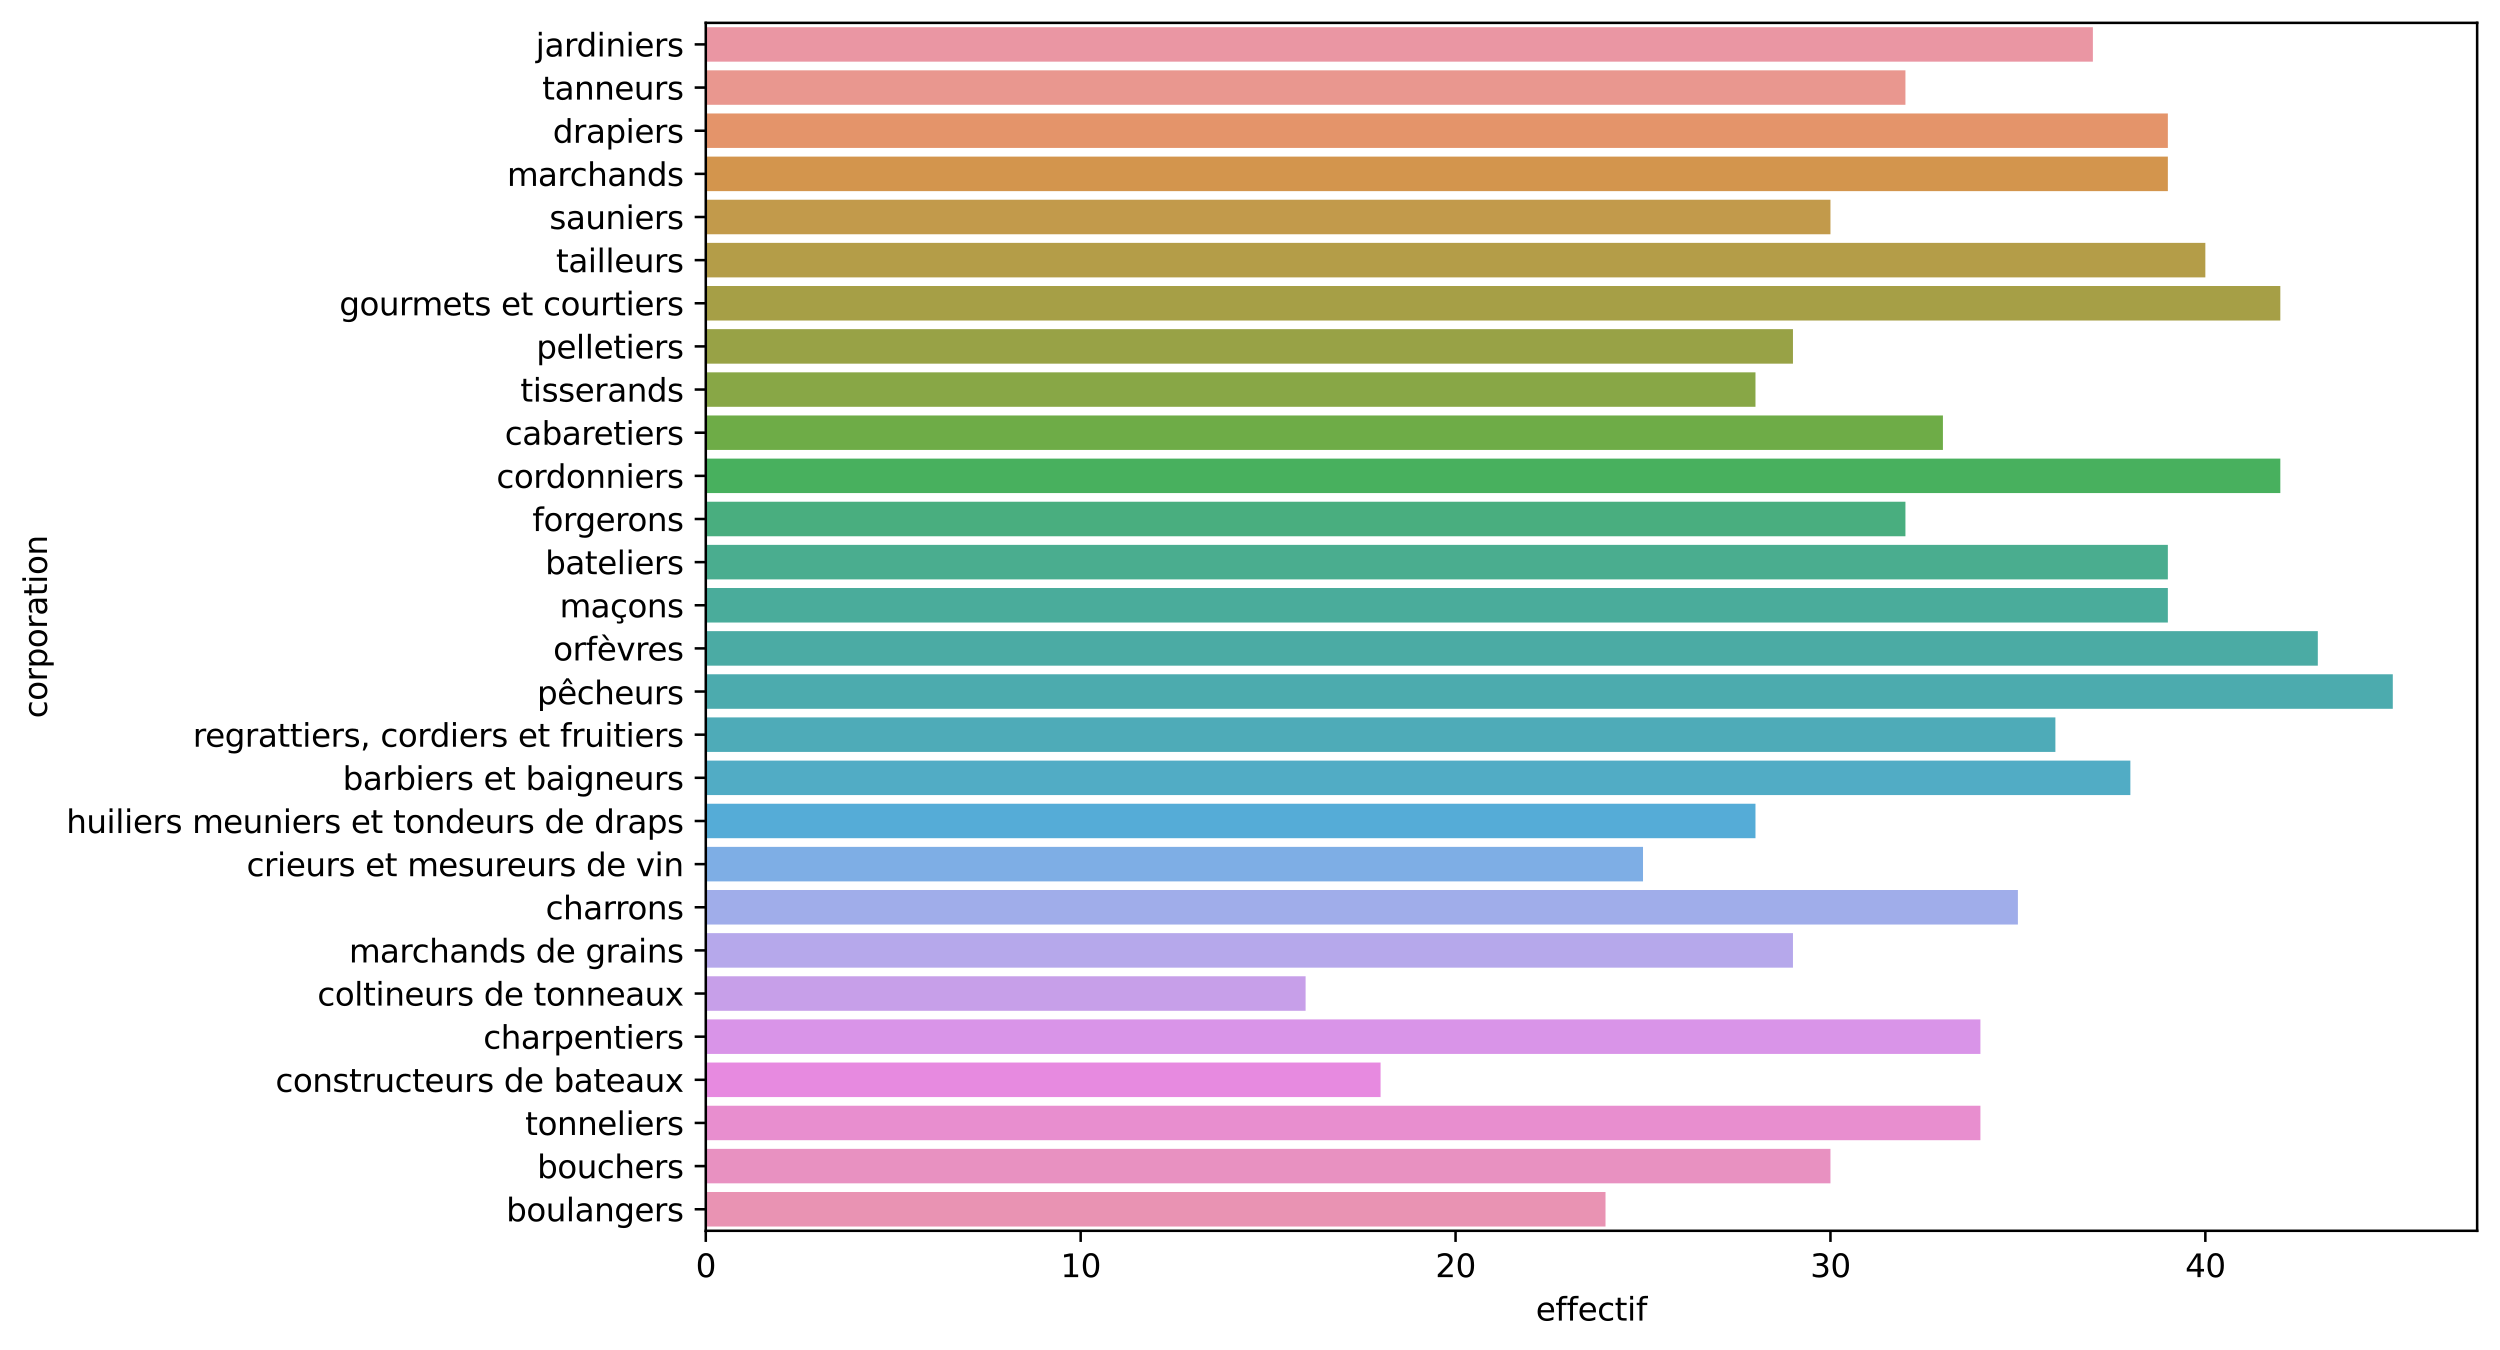 <?xml version="1.0" encoding="utf-8" standalone="no"?>
<!DOCTYPE svg PUBLIC "-//W3C//DTD SVG 1.1//EN"
  "http://www.w3.org/Graphics/SVG/1.1/DTD/svg11.dtd">
<svg height="425.276pt" version="1.1" viewBox="0 0 787.528 425.276" width="787.528pt" xmlns="http://www.w3.org/2000/svg" xmlns:xlink="http://www.w3.org/1999/xlink">
 <defs>
  <style type="text/css">*{stroke-linecap:butt;stroke-linejoin:round;}</style>
 </defs>
 <g id="figure_1">
  <g id="patch_1">
   <path d="M 0 425.276 
L 787.528 425.276 
L 787.528 0 
L 0 0 
z
" style="fill:none;"/>
  </g>
  <g id="axes_1">
   <g id="patch_2">
    <path d="M 222.328 387.72 
L 780.328 387.72 
L 780.328 7.2 
L 222.328 7.2 
z
" style="fill:none;"/>
   </g>
   <g id="patch_3">
    <path clip-path="url(#p0e580f3a74)" d="M 222.328 8.559 
L 659.281 8.559 
L 659.281 19.431 
L 222.328 19.431 
z
" style="fill:#ea96a3;"/>
   </g>
   <g id="patch_4">
    <path clip-path="url(#p0e580f3a74)" d="M 222.328 22.149 
L 600.233 22.149 
L 600.233 33.021 
L 222.328 33.021 
z
" style="fill:#e9978f;"/>
   </g>
   <g id="patch_5">
    <path clip-path="url(#p0e580f3a74)" d="M 222.328 35.739 
L 682.9 35.739 
L 682.9 46.611 
L 222.328 46.611 
z
" style="fill:#e4946a;"/>
   </g>
   <g id="patch_6">
    <path clip-path="url(#p0e580f3a74)" d="M 222.328 49.329 
L 682.9 49.329 
L 682.9 60.201 
L 222.328 60.201 
z
" style="fill:#d3954d;"/>
   </g>
   <g id="patch_7">
    <path clip-path="url(#p0e580f3a74)" d="M 222.328 62.919 
L 576.614 62.919 
L 576.614 73.791 
L 222.328 73.791 
z
" style="fill:#c29a4b;"/>
   </g>
   <g id="patch_8">
    <path clip-path="url(#p0e580f3a74)" d="M 222.328 76.509 
L 694.709 76.509 
L 694.709 87.381 
L 222.328 87.381 
z
" style="fill:#b49d48;"/>
   </g>
   <g id="patch_9">
    <path clip-path="url(#p0e580f3a74)" d="M 222.328 90.099 
L 718.328 90.099 
L 718.328 100.971 
L 222.328 100.971 
z
" style="fill:#a69f46;"/>
   </g>
   <g id="patch_10">
    <path clip-path="url(#p0e580f3a74)" d="M 222.328 103.689 
L 564.804 103.689 
L 564.804 114.561 
L 222.328 114.561 
z
" style="fill:#98a246;"/>
   </g>
   <g id="patch_11">
    <path clip-path="url(#p0e580f3a74)" d="M 222.328 117.279 
L 552.995 117.279 
L 552.995 128.151 
L 222.328 128.151 
z
" style="fill:#88a746;"/>
   </g>
   <g id="patch_12">
    <path clip-path="url(#p0e580f3a74)" d="M 222.328 130.869 
L 612.042 130.869 
L 612.042 141.741 
L 222.328 141.741 
z
" style="fill:#6eac47;"/>
   </g>
   <g id="patch_13">
    <path clip-path="url(#p0e580f3a74)" d="M 222.328 144.459 
L 718.328 144.459 
L 718.328 155.331 
L 222.328 155.331 
z
" style="fill:#48b05e;"/>
   </g>
   <g id="patch_14">
    <path clip-path="url(#p0e580f3a74)" d="M 222.328 158.049 
L 600.233 158.049 
L 600.233 168.921 
L 222.328 168.921 
z
" style="fill:#49ae7f;"/>
   </g>
   <g id="patch_15">
    <path clip-path="url(#p0e580f3a74)" d="M 222.328 171.639 
L 682.9 171.639 
L 682.9 182.511 
L 222.328 182.511 
z
" style="fill:#4aad8f;"/>
   </g>
   <g id="patch_16">
    <path clip-path="url(#p0e580f3a74)" d="M 222.328 185.229 
L 682.9 185.229 
L 682.9 196.101 
L 222.328 196.101 
z
" style="fill:#4aac9b;"/>
   </g>
   <g id="patch_17">
    <path clip-path="url(#p0e580f3a74)" d="M 222.328 198.819 
L 730.138 198.819 
L 730.138 209.691 
L 222.328 209.691 
z
" style="fill:#4baba4;"/>
   </g>
   <g id="patch_18">
    <path clip-path="url(#p0e580f3a74)" d="M 222.328 212.409 
L 753.757 212.409 
L 753.757 223.281 
L 222.328 223.281 
z
" style="fill:#4cabae;"/>
   </g>
   <g id="patch_19">
    <path clip-path="url(#p0e580f3a74)" d="M 222.328 225.999 
L 647.471 225.999 
L 647.471 236.871 
L 222.328 236.871 
z
" style="fill:#4eabb8;"/>
   </g>
   <g id="patch_20">
    <path clip-path="url(#p0e580f3a74)" d="M 222.328 239.589 
L 671.09 239.589 
L 671.09 250.461 
L 222.328 250.461 
z
" style="fill:#51acc5;"/>
   </g>
   <g id="patch_21">
    <path clip-path="url(#p0e580f3a74)" d="M 222.328 253.179 
L 552.995 253.179 
L 552.995 264.051 
L 222.328 264.051 
z
" style="fill:#55acd7;"/>
   </g>
   <g id="patch_22">
    <path clip-path="url(#p0e580f3a74)" d="M 222.328 266.769 
L 517.566 266.769 
L 517.566 277.641 
L 222.328 277.641 
z
" style="fill:#7eaee5;"/>
   </g>
   <g id="patch_23">
    <path clip-path="url(#p0e580f3a74)" d="M 222.328 280.359 
L 635.661 280.359 
L 635.661 291.231 
L 222.328 291.231 
z
" style="fill:#a0adea;"/>
   </g>
   <g id="patch_24">
    <path clip-path="url(#p0e580f3a74)" d="M 222.328 293.949 
L 564.804 293.949 
L 564.804 304.821 
L 222.328 304.821 
z
" style="fill:#b6a8eb;"/>
   </g>
   <g id="patch_25">
    <path clip-path="url(#p0e580f3a74)" d="M 222.328 307.539 
L 411.281 307.539 
L 411.281 318.411 
L 222.328 318.411 
z
" style="fill:#c79fe9;"/>
   </g>
   <g id="patch_26">
    <path clip-path="url(#p0e580f3a74)" d="M 222.328 321.129 
L 623.852 321.129 
L 623.852 332.001 
L 222.328 332.001 
z
" style="fill:#d994e8;"/>
   </g>
   <g id="patch_27">
    <path clip-path="url(#p0e580f3a74)" d="M 222.328 334.719 
L 434.9 334.719 
L 434.9 345.591 
L 222.328 345.591 
z
" style="fill:#e78ae0;"/>
   </g>
   <g id="patch_28">
    <path clip-path="url(#p0e580f3a74)" d="M 222.328 348.309 
L 623.852 348.309 
L 623.852 359.181 
L 222.328 359.181 
z
" style="fill:#e88ecf;"/>
   </g>
   <g id="patch_29">
    <path clip-path="url(#p0e580f3a74)" d="M 222.328 361.899 
L 576.614 361.899 
L 576.614 372.771 
L 222.328 372.771 
z
" style="fill:#e891c1;"/>
   </g>
   <g id="patch_30">
    <path clip-path="url(#p0e580f3a74)" d="M 222.328 375.489 
L 505.757 375.489 
L 505.757 386.361 
L 222.328 386.361 
z
" style="fill:#e993b3;"/>
   </g>
   <g id="matplotlib.axis_1">
    <g id="xtick_1">
     <g id="line2d_1">
      <defs>
       <path d="M 0 0 
L 0 3.5 
" id="m5e23a90afa" style="stroke:#000000;stroke-width:0.8;"/>
      </defs>
      <g>
       <use style="stroke:#000000;stroke-width:0.8;" x="222.328" xlink:href="#m5e23a90afa" y="387.72"/>
      </g>
     </g>
     <g id="text_1">
      <!-- 0 -->
      <g transform="translate(219.147 402.318)scale(0.1 -0.1)">
       <defs>
        <path d="M 2034 4250 
Q 1547 4250 1301 3770 
Q 1056 3291 1056 2328 
Q 1056 1369 1301 889 
Q 1547 409 2034 409 
Q 2525 409 2770 889 
Q 3016 1369 3016 2328 
Q 3016 3291 2770 3770 
Q 2525 4250 2034 4250 
z
M 2034 4750 
Q 2819 4750 3233 4129 
Q 3647 3509 3647 2328 
Q 3647 1150 3233 529 
Q 2819 -91 2034 -91 
Q 1250 -91 836 529 
Q 422 1150 422 2328 
Q 422 3509 836 4129 
Q 1250 4750 2034 4750 
z
" id="DejaVuSans-30" transform="scale(0.016)"/>
       </defs>
       <use xlink:href="#DejaVuSans-30"/>
      </g>
     </g>
    </g>
    <g id="xtick_2">
     <g id="line2d_2">
      <g>
       <use style="stroke:#000000;stroke-width:0.8;" x="340.423" xlink:href="#m5e23a90afa" y="387.72"/>
      </g>
     </g>
     <g id="text_2">
      <!-- 10 -->
      <g transform="translate(334.061 402.318)scale(0.1 -0.1)">
       <defs>
        <path d="M 794 531 
L 1825 531 
L 1825 4091 
L 703 3866 
L 703 4441 
L 1819 4666 
L 2450 4666 
L 2450 531 
L 3481 531 
L 3481 0 
L 794 0 
L 794 531 
z
" id="DejaVuSans-31" transform="scale(0.016)"/>
       </defs>
       <use xlink:href="#DejaVuSans-31"/>
       <use x="63.623" xlink:href="#DejaVuSans-30"/>
      </g>
     </g>
    </g>
    <g id="xtick_3">
     <g id="line2d_3">
      <g>
       <use style="stroke:#000000;stroke-width:0.8;" x="458.519" xlink:href="#m5e23a90afa" y="387.72"/>
      </g>
     </g>
     <g id="text_3">
      <!-- 20 -->
      <g transform="translate(452.156 402.318)scale(0.1 -0.1)">
       <defs>
        <path d="M 1228 531 
L 3431 531 
L 3431 0 
L 469 0 
L 469 531 
Q 828 903 1448 1529 
Q 2069 2156 2228 2338 
Q 2531 2678 2651 2914 
Q 2772 3150 2772 3378 
Q 2772 3750 2511 3984 
Q 2250 4219 1831 4219 
Q 1534 4219 1204 4116 
Q 875 4013 500 3803 
L 500 4441 
Q 881 4594 1212 4672 
Q 1544 4750 1819 4750 
Q 2544 4750 2975 4387 
Q 3406 4025 3406 3419 
Q 3406 3131 3298 2873 
Q 3191 2616 2906 2266 
Q 2828 2175 2409 1742 
Q 1991 1309 1228 531 
z
" id="DejaVuSans-32" transform="scale(0.016)"/>
       </defs>
       <use xlink:href="#DejaVuSans-32"/>
       <use x="63.623" xlink:href="#DejaVuSans-30"/>
      </g>
     </g>
    </g>
    <g id="xtick_4">
     <g id="line2d_4">
      <g>
       <use style="stroke:#000000;stroke-width:0.8;" x="576.614" xlink:href="#m5e23a90afa" y="387.72"/>
      </g>
     </g>
     <g id="text_4">
      <!-- 30 -->
      <g transform="translate(570.251 402.318)scale(0.1 -0.1)">
       <defs>
        <path d="M 2597 2516 
Q 3050 2419 3304 2112 
Q 3559 1806 3559 1356 
Q 3559 666 3084 287 
Q 2609 -91 1734 -91 
Q 1441 -91 1130 -33 
Q 819 25 488 141 
L 488 750 
Q 750 597 1062 519 
Q 1375 441 1716 441 
Q 2309 441 2620 675 
Q 2931 909 2931 1356 
Q 2931 1769 2642 2001 
Q 2353 2234 1838 2234 
L 1294 2234 
L 1294 2753 
L 1863 2753 
Q 2328 2753 2575 2939 
Q 2822 3125 2822 3475 
Q 2822 3834 2567 4026 
Q 2313 4219 1838 4219 
Q 1578 4219 1281 4162 
Q 984 4106 628 3988 
L 628 4550 
Q 988 4650 1302 4700 
Q 1616 4750 1894 4750 
Q 2613 4750 3031 4423 
Q 3450 4097 3450 3541 
Q 3450 3153 3228 2886 
Q 3006 2619 2597 2516 
z
" id="DejaVuSans-33" transform="scale(0.016)"/>
       </defs>
       <use xlink:href="#DejaVuSans-33"/>
       <use x="63.623" xlink:href="#DejaVuSans-30"/>
      </g>
     </g>
    </g>
    <g id="xtick_5">
     <g id="line2d_5">
      <g>
       <use style="stroke:#000000;stroke-width:0.8;" x="694.709" xlink:href="#m5e23a90afa" y="387.72"/>
      </g>
     </g>
     <g id="text_5">
      <!-- 40 -->
      <g transform="translate(688.347 402.318)scale(0.1 -0.1)">
       <defs>
        <path d="M 2419 4116 
L 825 1625 
L 2419 1625 
L 2419 4116 
z
M 2253 4666 
L 3047 4666 
L 3047 1625 
L 3713 1625 
L 3713 1100 
L 3047 1100 
L 3047 0 
L 2419 0 
L 2419 1100 
L 313 1100 
L 313 1709 
L 2253 4666 
z
" id="DejaVuSans-34" transform="scale(0.016)"/>
       </defs>
       <use xlink:href="#DejaVuSans-34"/>
       <use x="63.623" xlink:href="#DejaVuSans-30"/>
      </g>
     </g>
    </g>
    <g id="text_6">
     <!-- effectif -->
     <g transform="translate(483.796 415.997)scale(0.1 -0.1)">
      <defs>
       <path d="M 3597 1894 
L 3597 1613 
L 953 1613 
Q 991 1019 1311 708 
Q 1631 397 2203 397 
Q 2534 397 2845 478 
Q 3156 559 3463 722 
L 3463 178 
Q 3153 47 2828 -22 
Q 2503 -91 2169 -91 
Q 1331 -91 842 396 
Q 353 884 353 1716 
Q 353 2575 817 3079 
Q 1281 3584 2069 3584 
Q 2775 3584 3186 3129 
Q 3597 2675 3597 1894 
z
M 3022 2063 
Q 3016 2534 2758 2815 
Q 2500 3097 2075 3097 
Q 1594 3097 1305 2825 
Q 1016 2553 972 2059 
L 3022 2063 
z
" id="DejaVuSans-65" transform="scale(0.016)"/>
       <path d="M 2375 4863 
L 2375 4384 
L 1825 4384 
Q 1516 4384 1395 4259 
Q 1275 4134 1275 3809 
L 1275 3500 
L 2222 3500 
L 2222 3053 
L 1275 3053 
L 1275 0 
L 697 0 
L 697 3053 
L 147 3053 
L 147 3500 
L 697 3500 
L 697 3744 
Q 697 4328 969 4595 
Q 1241 4863 1831 4863 
L 2375 4863 
z
" id="DejaVuSans-66" transform="scale(0.016)"/>
       <path d="M 3122 3366 
L 3122 2828 
Q 2878 2963 2633 3030 
Q 2388 3097 2138 3097 
Q 1578 3097 1268 2742 
Q 959 2388 959 1747 
Q 959 1106 1268 751 
Q 1578 397 2138 397 
Q 2388 397 2633 464 
Q 2878 531 3122 666 
L 3122 134 
Q 2881 22 2623 -34 
Q 2366 -91 2075 -91 
Q 1284 -91 818 406 
Q 353 903 353 1747 
Q 353 2603 823 3093 
Q 1294 3584 2113 3584 
Q 2378 3584 2631 3529 
Q 2884 3475 3122 3366 
z
" id="DejaVuSans-63" transform="scale(0.016)"/>
       <path d="M 1172 4494 
L 1172 3500 
L 2356 3500 
L 2356 3053 
L 1172 3053 
L 1172 1153 
Q 1172 725 1289 603 
Q 1406 481 1766 481 
L 2356 481 
L 2356 0 
L 1766 0 
Q 1100 0 847 248 
Q 594 497 594 1153 
L 594 3053 
L 172 3053 
L 172 3500 
L 594 3500 
L 594 4494 
L 1172 4494 
z
" id="DejaVuSans-74" transform="scale(0.016)"/>
       <path d="M 603 3500 
L 1178 3500 
L 1178 0 
L 603 0 
L 603 3500 
z
M 603 4863 
L 1178 4863 
L 1178 4134 
L 603 4134 
L 603 4863 
z
" id="DejaVuSans-69" transform="scale(0.016)"/>
      </defs>
      <use xlink:href="#DejaVuSans-65"/>
      <use x="61.523" xlink:href="#DejaVuSans-66"/>
      <use x="96.729" xlink:href="#DejaVuSans-66"/>
      <use x="131.934" xlink:href="#DejaVuSans-65"/>
      <use x="193.457" xlink:href="#DejaVuSans-63"/>
      <use x="248.438" xlink:href="#DejaVuSans-74"/>
      <use x="287.646" xlink:href="#DejaVuSans-69"/>
      <use x="315.43" xlink:href="#DejaVuSans-66"/>
     </g>
    </g>
   </g>
   <g id="matplotlib.axis_2">
    <g id="ytick_1">
     <g id="line2d_6">
      <defs>
       <path d="M 0 0 
L -3.5 0 
" id="mec9b1819a0" style="stroke:#000000;stroke-width:0.8;"/>
      </defs>
      <g>
       <use style="stroke:#000000;stroke-width:0.8;" x="222.328" xlink:href="#mec9b1819a0" y="13.995"/>
      </g>
     </g>
     <g id="text_7">
      <!-- jardiniers -->
      <g transform="translate(168.77 17.794)scale(0.1 -0.1)">
       <defs>
        <path d="M 603 3500 
L 1178 3500 
L 1178 -63 
Q 1178 -731 923 -1031 
Q 669 -1331 103 -1331 
L -116 -1331 
L -116 -844 
L 38 -844 
Q 366 -844 484 -692 
Q 603 -541 603 -63 
L 603 3500 
z
M 603 4863 
L 1178 4863 
L 1178 4134 
L 603 4134 
L 603 4863 
z
" id="DejaVuSans-6a" transform="scale(0.016)"/>
        <path d="M 2194 1759 
Q 1497 1759 1228 1600 
Q 959 1441 959 1056 
Q 959 750 1161 570 
Q 1363 391 1709 391 
Q 2188 391 2477 730 
Q 2766 1069 2766 1631 
L 2766 1759 
L 2194 1759 
z
M 3341 1997 
L 3341 0 
L 2766 0 
L 2766 531 
Q 2569 213 2275 61 
Q 1981 -91 1556 -91 
Q 1019 -91 701 211 
Q 384 513 384 1019 
Q 384 1609 779 1909 
Q 1175 2209 1959 2209 
L 2766 2209 
L 2766 2266 
Q 2766 2663 2505 2880 
Q 2244 3097 1772 3097 
Q 1472 3097 1187 3025 
Q 903 2953 641 2809 
L 641 3341 
Q 956 3463 1253 3523 
Q 1550 3584 1831 3584 
Q 2591 3584 2966 3190 
Q 3341 2797 3341 1997 
z
" id="DejaVuSans-61" transform="scale(0.016)"/>
        <path d="M 2631 2963 
Q 2534 3019 2420 3045 
Q 2306 3072 2169 3072 
Q 1681 3072 1420 2755 
Q 1159 2438 1159 1844 
L 1159 0 
L 581 0 
L 581 3500 
L 1159 3500 
L 1159 2956 
Q 1341 3275 1631 3429 
Q 1922 3584 2338 3584 
Q 2397 3584 2469 3576 
Q 2541 3569 2628 3553 
L 2631 2963 
z
" id="DejaVuSans-72" transform="scale(0.016)"/>
        <path d="M 2906 2969 
L 2906 4863 
L 3481 4863 
L 3481 0 
L 2906 0 
L 2906 525 
Q 2725 213 2448 61 
Q 2172 -91 1784 -91 
Q 1150 -91 751 415 
Q 353 922 353 1747 
Q 353 2572 751 3078 
Q 1150 3584 1784 3584 
Q 2172 3584 2448 3432 
Q 2725 3281 2906 2969 
z
M 947 1747 
Q 947 1113 1208 752 
Q 1469 391 1925 391 
Q 2381 391 2643 752 
Q 2906 1113 2906 1747 
Q 2906 2381 2643 2742 
Q 2381 3103 1925 3103 
Q 1469 3103 1208 2742 
Q 947 2381 947 1747 
z
" id="DejaVuSans-64" transform="scale(0.016)"/>
        <path d="M 3513 2113 
L 3513 0 
L 2938 0 
L 2938 2094 
Q 2938 2591 2744 2837 
Q 2550 3084 2163 3084 
Q 1697 3084 1428 2787 
Q 1159 2491 1159 1978 
L 1159 0 
L 581 0 
L 581 3500 
L 1159 3500 
L 1159 2956 
Q 1366 3272 1645 3428 
Q 1925 3584 2291 3584 
Q 2894 3584 3203 3211 
Q 3513 2838 3513 2113 
z
" id="DejaVuSans-6e" transform="scale(0.016)"/>
        <path d="M 2834 3397 
L 2834 2853 
Q 2591 2978 2328 3040 
Q 2066 3103 1784 3103 
Q 1356 3103 1142 2972 
Q 928 2841 928 2578 
Q 928 2378 1081 2264 
Q 1234 2150 1697 2047 
L 1894 2003 
Q 2506 1872 2764 1633 
Q 3022 1394 3022 966 
Q 3022 478 2636 193 
Q 2250 -91 1575 -91 
Q 1294 -91 989 -36 
Q 684 19 347 128 
L 347 722 
Q 666 556 975 473 
Q 1284 391 1588 391 
Q 1994 391 2212 530 
Q 2431 669 2431 922 
Q 2431 1156 2273 1281 
Q 2116 1406 1581 1522 
L 1381 1569 
Q 847 1681 609 1914 
Q 372 2147 372 2553 
Q 372 3047 722 3315 
Q 1072 3584 1716 3584 
Q 2034 3584 2315 3537 
Q 2597 3491 2834 3397 
z
" id="DejaVuSans-73" transform="scale(0.016)"/>
       </defs>
       <use xlink:href="#DejaVuSans-6a"/>
       <use x="27.783" xlink:href="#DejaVuSans-61"/>
       <use x="89.062" xlink:href="#DejaVuSans-72"/>
       <use x="128.426" xlink:href="#DejaVuSans-64"/>
       <use x="191.902" xlink:href="#DejaVuSans-69"/>
       <use x="219.686" xlink:href="#DejaVuSans-6e"/>
       <use x="283.064" xlink:href="#DejaVuSans-69"/>
       <use x="310.848" xlink:href="#DejaVuSans-65"/>
       <use x="372.371" xlink:href="#DejaVuSans-72"/>
       <use x="413.484" xlink:href="#DejaVuSans-73"/>
      </g>
     </g>
    </g>
    <g id="ytick_2">
     <g id="line2d_7">
      <g>
       <use style="stroke:#000000;stroke-width:0.8;" x="222.328" xlink:href="#mec9b1819a0" y="27.585"/>
      </g>
     </g>
     <g id="text_8">
      <!-- tanneurs -->
      <g transform="translate(170.794 31.384)scale(0.1 -0.1)">
       <defs>
        <path d="M 544 1381 
L 544 3500 
L 1119 3500 
L 1119 1403 
Q 1119 906 1312 657 
Q 1506 409 1894 409 
Q 2359 409 2629 706 
Q 2900 1003 2900 1516 
L 2900 3500 
L 3475 3500 
L 3475 0 
L 2900 0 
L 2900 538 
Q 2691 219 2414 64 
Q 2138 -91 1772 -91 
Q 1169 -91 856 284 
Q 544 659 544 1381 
z
M 1991 3584 
L 1991 3584 
z
" id="DejaVuSans-75" transform="scale(0.016)"/>
       </defs>
       <use xlink:href="#DejaVuSans-74"/>
       <use x="39.209" xlink:href="#DejaVuSans-61"/>
       <use x="100.488" xlink:href="#DejaVuSans-6e"/>
       <use x="163.867" xlink:href="#DejaVuSans-6e"/>
       <use x="227.246" xlink:href="#DejaVuSans-65"/>
       <use x="288.77" xlink:href="#DejaVuSans-75"/>
       <use x="352.148" xlink:href="#DejaVuSans-72"/>
       <use x="393.262" xlink:href="#DejaVuSans-73"/>
      </g>
     </g>
    </g>
    <g id="ytick_3">
     <g id="line2d_8">
      <g>
       <use style="stroke:#000000;stroke-width:0.8;" x="222.328" xlink:href="#mec9b1819a0" y="41.175"/>
      </g>
     </g>
     <g id="text_9">
      <!-- drapiers -->
      <g transform="translate(174.141 44.974)scale(0.1 -0.1)">
       <defs>
        <path d="M 1159 525 
L 1159 -1331 
L 581 -1331 
L 581 3500 
L 1159 3500 
L 1159 2969 
Q 1341 3281 1617 3432 
Q 1894 3584 2278 3584 
Q 2916 3584 3314 3078 
Q 3713 2572 3713 1747 
Q 3713 922 3314 415 
Q 2916 -91 2278 -91 
Q 1894 -91 1617 61 
Q 1341 213 1159 525 
z
M 3116 1747 
Q 3116 2381 2855 2742 
Q 2594 3103 2138 3103 
Q 1681 3103 1420 2742 
Q 1159 2381 1159 1747 
Q 1159 1113 1420 752 
Q 1681 391 2138 391 
Q 2594 391 2855 752 
Q 3116 1113 3116 1747 
z
" id="DejaVuSans-70" transform="scale(0.016)"/>
       </defs>
       <use xlink:href="#DejaVuSans-64"/>
       <use x="63.477" xlink:href="#DejaVuSans-72"/>
       <use x="104.59" xlink:href="#DejaVuSans-61"/>
       <use x="165.869" xlink:href="#DejaVuSans-70"/>
       <use x="229.346" xlink:href="#DejaVuSans-69"/>
       <use x="257.129" xlink:href="#DejaVuSans-65"/>
       <use x="318.652" xlink:href="#DejaVuSans-72"/>
       <use x="359.766" xlink:href="#DejaVuSans-73"/>
      </g>
     </g>
    </g>
    <g id="ytick_4">
     <g id="line2d_9">
      <g>
       <use style="stroke:#000000;stroke-width:0.8;" x="222.328" xlink:href="#mec9b1819a0" y="54.765"/>
      </g>
     </g>
     <g id="text_10">
      <!-- marchands -->
      <g transform="translate(159.714 58.564)scale(0.1 -0.1)">
       <defs>
        <path d="M 3328 2828 
Q 3544 3216 3844 3400 
Q 4144 3584 4550 3584 
Q 5097 3584 5394 3201 
Q 5691 2819 5691 2113 
L 5691 0 
L 5113 0 
L 5113 2094 
Q 5113 2597 4934 2840 
Q 4756 3084 4391 3084 
Q 3944 3084 3684 2787 
Q 3425 2491 3425 1978 
L 3425 0 
L 2847 0 
L 2847 2094 
Q 2847 2600 2669 2842 
Q 2491 3084 2119 3084 
Q 1678 3084 1418 2786 
Q 1159 2488 1159 1978 
L 1159 0 
L 581 0 
L 581 3500 
L 1159 3500 
L 1159 2956 
Q 1356 3278 1631 3431 
Q 1906 3584 2284 3584 
Q 2666 3584 2933 3390 
Q 3200 3197 3328 2828 
z
" id="DejaVuSans-6d" transform="scale(0.016)"/>
        <path d="M 3513 2113 
L 3513 0 
L 2938 0 
L 2938 2094 
Q 2938 2591 2744 2837 
Q 2550 3084 2163 3084 
Q 1697 3084 1428 2787 
Q 1159 2491 1159 1978 
L 1159 0 
L 581 0 
L 581 4863 
L 1159 4863 
L 1159 2956 
Q 1366 3272 1645 3428 
Q 1925 3584 2291 3584 
Q 2894 3584 3203 3211 
Q 3513 2838 3513 2113 
z
" id="DejaVuSans-68" transform="scale(0.016)"/>
       </defs>
       <use xlink:href="#DejaVuSans-6d"/>
       <use x="97.412" xlink:href="#DejaVuSans-61"/>
       <use x="158.691" xlink:href="#DejaVuSans-72"/>
       <use x="197.555" xlink:href="#DejaVuSans-63"/>
       <use x="252.535" xlink:href="#DejaVuSans-68"/>
       <use x="315.914" xlink:href="#DejaVuSans-61"/>
       <use x="377.193" xlink:href="#DejaVuSans-6e"/>
       <use x="440.572" xlink:href="#DejaVuSans-64"/>
       <use x="504.049" xlink:href="#DejaVuSans-73"/>
      </g>
     </g>
    </g>
    <g id="ytick_5">
     <g id="line2d_10">
      <g>
       <use style="stroke:#000000;stroke-width:0.8;" x="222.328" xlink:href="#mec9b1819a0" y="68.355"/>
      </g>
     </g>
     <g id="text_11">
      <!-- sauniers -->
      <g transform="translate(173.064 72.154)scale(0.1 -0.1)">
       <use xlink:href="#DejaVuSans-73"/>
       <use x="52.1" xlink:href="#DejaVuSans-61"/>
       <use x="113.379" xlink:href="#DejaVuSans-75"/>
       <use x="176.758" xlink:href="#DejaVuSans-6e"/>
       <use x="240.137" xlink:href="#DejaVuSans-69"/>
       <use x="267.92" xlink:href="#DejaVuSans-65"/>
       <use x="329.443" xlink:href="#DejaVuSans-72"/>
       <use x="370.557" xlink:href="#DejaVuSans-73"/>
      </g>
     </g>
    </g>
    <g id="ytick_6">
     <g id="line2d_11">
      <g>
       <use style="stroke:#000000;stroke-width:0.8;" x="222.328" xlink:href="#mec9b1819a0" y="81.945"/>
      </g>
     </g>
     <g id="text_12">
      <!-- tailleurs -->
      <g transform="translate(175.134 85.744)scale(0.1 -0.1)">
       <defs>
        <path d="M 603 4863 
L 1178 4863 
L 1178 0 
L 603 0 
L 603 4863 
z
" id="DejaVuSans-6c" transform="scale(0.016)"/>
       </defs>
       <use xlink:href="#DejaVuSans-74"/>
       <use x="39.209" xlink:href="#DejaVuSans-61"/>
       <use x="100.488" xlink:href="#DejaVuSans-69"/>
       <use x="128.271" xlink:href="#DejaVuSans-6c"/>
       <use x="156.055" xlink:href="#DejaVuSans-6c"/>
       <use x="183.838" xlink:href="#DejaVuSans-65"/>
       <use x="245.361" xlink:href="#DejaVuSans-75"/>
       <use x="308.74" xlink:href="#DejaVuSans-72"/>
       <use x="349.854" xlink:href="#DejaVuSans-73"/>
      </g>
     </g>
    </g>
    <g id="ytick_7">
     <g id="line2d_12">
      <g>
       <use style="stroke:#000000;stroke-width:0.8;" x="222.328" xlink:href="#mec9b1819a0" y="95.535"/>
      </g>
     </g>
     <g id="text_13">
      <!-- gourmets et courtiers -->
      <g transform="translate(106.897 99.334)scale(0.1 -0.1)">
       <defs>
        <path d="M 2906 1791 
Q 2906 2416 2648 2759 
Q 2391 3103 1925 3103 
Q 1463 3103 1205 2759 
Q 947 2416 947 1791 
Q 947 1169 1205 825 
Q 1463 481 1925 481 
Q 2391 481 2648 825 
Q 2906 1169 2906 1791 
z
M 3481 434 
Q 3481 -459 3084 -895 
Q 2688 -1331 1869 -1331 
Q 1566 -1331 1297 -1286 
Q 1028 -1241 775 -1147 
L 775 -588 
Q 1028 -725 1275 -790 
Q 1522 -856 1778 -856 
Q 2344 -856 2625 -561 
Q 2906 -266 2906 331 
L 2906 616 
Q 2728 306 2450 153 
Q 2172 0 1784 0 
Q 1141 0 747 490 
Q 353 981 353 1791 
Q 353 2603 747 3093 
Q 1141 3584 1784 3584 
Q 2172 3584 2450 3431 
Q 2728 3278 2906 2969 
L 2906 3500 
L 3481 3500 
L 3481 434 
z
" id="DejaVuSans-67" transform="scale(0.016)"/>
        <path d="M 1959 3097 
Q 1497 3097 1228 2736 
Q 959 2375 959 1747 
Q 959 1119 1226 758 
Q 1494 397 1959 397 
Q 2419 397 2687 759 
Q 2956 1122 2956 1747 
Q 2956 2369 2687 2733 
Q 2419 3097 1959 3097 
z
M 1959 3584 
Q 2709 3584 3137 3096 
Q 3566 2609 3566 1747 
Q 3566 888 3137 398 
Q 2709 -91 1959 -91 
Q 1206 -91 779 398 
Q 353 888 353 1747 
Q 353 2609 779 3096 
Q 1206 3584 1959 3584 
z
" id="DejaVuSans-6f" transform="scale(0.016)"/>
        <path id="DejaVuSans-20" transform="scale(0.016)"/>
       </defs>
       <use xlink:href="#DejaVuSans-67"/>
       <use x="63.477" xlink:href="#DejaVuSans-6f"/>
       <use x="124.658" xlink:href="#DejaVuSans-75"/>
       <use x="188.037" xlink:href="#DejaVuSans-72"/>
       <use x="227.4" xlink:href="#DejaVuSans-6d"/>
       <use x="324.812" xlink:href="#DejaVuSans-65"/>
       <use x="386.336" xlink:href="#DejaVuSans-74"/>
       <use x="425.545" xlink:href="#DejaVuSans-73"/>
       <use x="477.645" xlink:href="#DejaVuSans-20"/>
       <use x="509.432" xlink:href="#DejaVuSans-65"/>
       <use x="570.955" xlink:href="#DejaVuSans-74"/>
       <use x="610.164" xlink:href="#DejaVuSans-20"/>
       <use x="641.951" xlink:href="#DejaVuSans-63"/>
       <use x="696.932" xlink:href="#DejaVuSans-6f"/>
       <use x="758.113" xlink:href="#DejaVuSans-75"/>
       <use x="821.492" xlink:href="#DejaVuSans-72"/>
       <use x="862.605" xlink:href="#DejaVuSans-74"/>
       <use x="901.814" xlink:href="#DejaVuSans-69"/>
       <use x="929.598" xlink:href="#DejaVuSans-65"/>
       <use x="991.121" xlink:href="#DejaVuSans-72"/>
       <use x="1032.234" xlink:href="#DejaVuSans-73"/>
      </g>
     </g>
    </g>
    <g id="ytick_8">
     <g id="line2d_13">
      <g>
       <use style="stroke:#000000;stroke-width:0.8;" x="222.328" xlink:href="#mec9b1819a0" y="109.125"/>
      </g>
     </g>
     <g id="text_14">
      <!-- pelletiers -->
      <g transform="translate(168.945 112.924)scale(0.1 -0.1)">
       <use xlink:href="#DejaVuSans-70"/>
       <use x="63.477" xlink:href="#DejaVuSans-65"/>
       <use x="125" xlink:href="#DejaVuSans-6c"/>
       <use x="152.783" xlink:href="#DejaVuSans-6c"/>
       <use x="180.566" xlink:href="#DejaVuSans-65"/>
       <use x="242.09" xlink:href="#DejaVuSans-74"/>
       <use x="281.299" xlink:href="#DejaVuSans-69"/>
       <use x="309.082" xlink:href="#DejaVuSans-65"/>
       <use x="370.605" xlink:href="#DejaVuSans-72"/>
       <use x="411.719" xlink:href="#DejaVuSans-73"/>
      </g>
     </g>
    </g>
    <g id="ytick_9">
     <g id="line2d_14">
      <g>
       <use style="stroke:#000000;stroke-width:0.8;" x="222.328" xlink:href="#mec9b1819a0" y="122.715"/>
      </g>
     </g>
     <g id="text_15">
      <!-- tisserands -->
      <g transform="translate(163.923 126.514)scale(0.1 -0.1)">
       <use xlink:href="#DejaVuSans-74"/>
       <use x="39.209" xlink:href="#DejaVuSans-69"/>
       <use x="66.992" xlink:href="#DejaVuSans-73"/>
       <use x="119.092" xlink:href="#DejaVuSans-73"/>
       <use x="171.191" xlink:href="#DejaVuSans-65"/>
       <use x="232.715" xlink:href="#DejaVuSans-72"/>
       <use x="273.828" xlink:href="#DejaVuSans-61"/>
       <use x="335.107" xlink:href="#DejaVuSans-6e"/>
       <use x="398.486" xlink:href="#DejaVuSans-64"/>
       <use x="461.963" xlink:href="#DejaVuSans-73"/>
      </g>
     </g>
    </g>
    <g id="ytick_10">
     <g id="line2d_15">
      <g>
       <use style="stroke:#000000;stroke-width:0.8;" x="222.328" xlink:href="#mec9b1819a0" y="136.305"/>
      </g>
     </g>
     <g id="text_16">
      <!-- cabaretiers -->
      <g transform="translate(159.014 140.104)scale(0.1 -0.1)">
       <defs>
        <path d="M 3116 1747 
Q 3116 2381 2855 2742 
Q 2594 3103 2138 3103 
Q 1681 3103 1420 2742 
Q 1159 2381 1159 1747 
Q 1159 1113 1420 752 
Q 1681 391 2138 391 
Q 2594 391 2855 752 
Q 3116 1113 3116 1747 
z
M 1159 2969 
Q 1341 3281 1617 3432 
Q 1894 3584 2278 3584 
Q 2916 3584 3314 3078 
Q 3713 2572 3713 1747 
Q 3713 922 3314 415 
Q 2916 -91 2278 -91 
Q 1894 -91 1617 61 
Q 1341 213 1159 525 
L 1159 0 
L 581 0 
L 581 4863 
L 1159 4863 
L 1159 2969 
z
" id="DejaVuSans-62" transform="scale(0.016)"/>
       </defs>
       <use xlink:href="#DejaVuSans-63"/>
       <use x="54.98" xlink:href="#DejaVuSans-61"/>
       <use x="116.26" xlink:href="#DejaVuSans-62"/>
       <use x="179.736" xlink:href="#DejaVuSans-61"/>
       <use x="241.016" xlink:href="#DejaVuSans-72"/>
       <use x="279.879" xlink:href="#DejaVuSans-65"/>
       <use x="341.402" xlink:href="#DejaVuSans-74"/>
       <use x="380.611" xlink:href="#DejaVuSans-69"/>
       <use x="408.395" xlink:href="#DejaVuSans-65"/>
       <use x="469.918" xlink:href="#DejaVuSans-72"/>
       <use x="511.031" xlink:href="#DejaVuSans-73"/>
      </g>
     </g>
    </g>
    <g id="ytick_11">
     <g id="line2d_16">
      <g>
       <use style="stroke:#000000;stroke-width:0.8;" x="222.328" xlink:href="#mec9b1819a0" y="149.895"/>
      </g>
     </g>
     <g id="text_17">
      <!-- cordonniers -->
      <g transform="translate(156.381 153.694)scale(0.1 -0.1)">
       <use xlink:href="#DejaVuSans-63"/>
       <use x="54.98" xlink:href="#DejaVuSans-6f"/>
       <use x="116.162" xlink:href="#DejaVuSans-72"/>
       <use x="155.525" xlink:href="#DejaVuSans-64"/>
       <use x="219.002" xlink:href="#DejaVuSans-6f"/>
       <use x="280.184" xlink:href="#DejaVuSans-6e"/>
       <use x="343.562" xlink:href="#DejaVuSans-6e"/>
       <use x="406.941" xlink:href="#DejaVuSans-69"/>
       <use x="434.725" xlink:href="#DejaVuSans-65"/>
       <use x="496.248" xlink:href="#DejaVuSans-72"/>
       <use x="537.361" xlink:href="#DejaVuSans-73"/>
      </g>
     </g>
    </g>
    <g id="ytick_12">
     <g id="line2d_17">
      <g>
       <use style="stroke:#000000;stroke-width:0.8;" x="222.328" xlink:href="#mec9b1819a0" y="163.485"/>
      </g>
     </g>
     <g id="text_18">
      <!-- forgerons -->
      <g transform="translate(167.7 167.284)scale(0.1 -0.1)">
       <use xlink:href="#DejaVuSans-66"/>
       <use x="35.205" xlink:href="#DejaVuSans-6f"/>
       <use x="96.387" xlink:href="#DejaVuSans-72"/>
       <use x="135.75" xlink:href="#DejaVuSans-67"/>
       <use x="199.227" xlink:href="#DejaVuSans-65"/>
       <use x="260.75" xlink:href="#DejaVuSans-72"/>
       <use x="299.613" xlink:href="#DejaVuSans-6f"/>
       <use x="360.795" xlink:href="#DejaVuSans-6e"/>
       <use x="424.174" xlink:href="#DejaVuSans-73"/>
      </g>
     </g>
    </g>
    <g id="ytick_13">
     <g id="line2d_18">
      <g>
       <use style="stroke:#000000;stroke-width:0.8;" x="222.328" xlink:href="#mec9b1819a0" y="177.075"/>
      </g>
     </g>
     <g id="text_19">
      <!-- bateliers -->
      <g transform="translate(171.748 180.874)scale(0.1 -0.1)">
       <use xlink:href="#DejaVuSans-62"/>
       <use x="63.477" xlink:href="#DejaVuSans-61"/>
       <use x="124.756" xlink:href="#DejaVuSans-74"/>
       <use x="163.965" xlink:href="#DejaVuSans-65"/>
       <use x="225.488" xlink:href="#DejaVuSans-6c"/>
       <use x="253.271" xlink:href="#DejaVuSans-69"/>
       <use x="281.055" xlink:href="#DejaVuSans-65"/>
       <use x="342.578" xlink:href="#DejaVuSans-72"/>
       <use x="383.691" xlink:href="#DejaVuSans-73"/>
      </g>
     </g>
    </g>
    <g id="ytick_14">
     <g id="line2d_19">
      <g>
       <use style="stroke:#000000;stroke-width:0.8;" x="222.328" xlink:href="#mec9b1819a0" y="190.665"/>
      </g>
     </g>
     <g id="text_20">
      <!-- maçons -->
      <g transform="translate(176.295 194.464)scale(0.1 -0.1)">
       <defs>
        <path d="M 3122 3366 
L 3122 2828 
Q 2878 2963 2633 3030 
Q 2388 3097 2138 3097 
Q 1578 3097 1268 2742 
Q 959 2388 959 1747 
Q 959 1106 1268 751 
Q 1578 397 2138 397 
Q 2388 397 2633 464 
Q 2878 531 3122 666 
L 3122 134 
Q 2881 22 2623 -34 
Q 2366 -91 2075 -91 
Q 1284 -91 818 406 
Q 353 903 353 1747 
Q 353 2603 823 3093 
Q 1294 3584 2113 3584 
Q 2378 3584 2631 3529 
Q 2884 3475 3122 3366 
z
M 2309 0 
Q 2481 -194 2565 -358 
Q 2650 -522 2650 -672 
Q 2650 -950 2462 -1092 
Q 2275 -1234 1906 -1234 
Q 1763 -1234 1627 -1215 
Q 1491 -1197 1356 -1159 
L 1356 -750 
Q 1463 -803 1578 -826 
Q 1694 -850 1841 -850 
Q 2025 -850 2119 -775 
Q 2213 -700 2213 -556 
Q 2213 -463 2145 -327 
Q 2078 -191 1938 0 
L 2309 0 
z
" id="DejaVuSans-e7" transform="scale(0.016)"/>
       </defs>
       <use xlink:href="#DejaVuSans-6d"/>
       <use x="97.412" xlink:href="#DejaVuSans-61"/>
       <use x="158.691" xlink:href="#DejaVuSans-e7"/>
       <use x="213.672" xlink:href="#DejaVuSans-6f"/>
       <use x="274.854" xlink:href="#DejaVuSans-6e"/>
       <use x="338.232" xlink:href="#DejaVuSans-73"/>
      </g>
     </g>
    </g>
    <g id="ytick_15">
     <g id="line2d_20">
      <g>
       <use style="stroke:#000000;stroke-width:0.8;" x="222.328" xlink:href="#mec9b1819a0" y="204.255"/>
      </g>
     </g>
     <g id="text_21">
      <!-- orfèvres -->
      <g transform="translate(174.258 208.054)scale(0.1 -0.1)">
       <defs>
        <path d="M 3597 1894 
L 3597 1613 
L 953 1613 
Q 991 1019 1311 708 
Q 1631 397 2203 397 
Q 2534 397 2845 478 
Q 3156 559 3463 722 
L 3463 178 
Q 3153 47 2828 -22 
Q 2503 -91 2169 -91 
Q 1331 -91 842 396 
Q 353 884 353 1716 
Q 353 2575 817 3079 
Q 1281 3584 2069 3584 
Q 2775 3584 3186 3129 
Q 3597 2675 3597 1894 
z
M 3022 2063 
Q 3016 2534 2758 2815 
Q 2500 3097 2075 3097 
Q 1594 3097 1305 2825 
Q 1016 2553 972 2059 
L 3022 2063 
z
M 1581 5119 
L 2463 3950 
L 1984 3950 
L 966 5119 
L 1581 5119 
z
" id="DejaVuSans-e8" transform="scale(0.016)"/>
        <path d="M 191 3500 
L 800 3500 
L 1894 563 
L 2988 3500 
L 3597 3500 
L 2284 0 
L 1503 0 
L 191 3500 
z
" id="DejaVuSans-76" transform="scale(0.016)"/>
       </defs>
       <use xlink:href="#DejaVuSans-6f"/>
       <use x="61.182" xlink:href="#DejaVuSans-72"/>
       <use x="102.295" xlink:href="#DejaVuSans-66"/>
       <use x="137.5" xlink:href="#DejaVuSans-e8"/>
       <use x="199.023" xlink:href="#DejaVuSans-76"/>
       <use x="258.203" xlink:href="#DejaVuSans-72"/>
       <use x="297.066" xlink:href="#DejaVuSans-65"/>
       <use x="358.59" xlink:href="#DejaVuSans-73"/>
      </g>
     </g>
    </g>
    <g id="ytick_16">
     <g id="line2d_21">
      <g>
       <use style="stroke:#000000;stroke-width:0.8;" x="222.328" xlink:href="#mec9b1819a0" y="217.845"/>
      </g>
     </g>
     <g id="text_22">
      <!-- pêcheurs -->
      <g transform="translate(169.18 221.844)scale(0.1 -0.1)">
       <defs>
        <path d="M 3597 1894 
L 3597 1613 
L 953 1613 
Q 991 1019 1311 708 
Q 1631 397 2203 397 
Q 2534 397 2845 478 
Q 3156 559 3463 722 
L 3463 178 
Q 3153 47 2828 -22 
Q 2503 -91 2169 -91 
Q 1331 -91 842 396 
Q 353 884 353 1716 
Q 353 2575 817 3079 
Q 1281 3584 2069 3584 
Q 2775 3584 3186 3129 
Q 3597 2675 3597 1894 
z
M 3022 2063 
Q 3016 2534 2758 2815 
Q 2500 3097 2075 3097 
Q 1594 3097 1305 2825 
Q 1016 2553 972 2059 
L 3022 2063 
z
M 1803 5119 
L 2266 5119 
L 3031 3944 
L 2597 3944 
L 2034 4709 
L 1472 3944 
L 1038 3944 
L 1803 5119 
z
" id="DejaVuSans-ea" transform="scale(0.016)"/>
       </defs>
       <use xlink:href="#DejaVuSans-70"/>
       <use x="63.477" xlink:href="#DejaVuSans-ea"/>
       <use x="125" xlink:href="#DejaVuSans-63"/>
       <use x="179.98" xlink:href="#DejaVuSans-68"/>
       <use x="243.359" xlink:href="#DejaVuSans-65"/>
       <use x="304.883" xlink:href="#DejaVuSans-75"/>
       <use x="368.262" xlink:href="#DejaVuSans-72"/>
       <use x="409.375" xlink:href="#DejaVuSans-73"/>
      </g>
     </g>
    </g>
    <g id="ytick_17">
     <g id="line2d_22">
      <g>
       <use style="stroke:#000000;stroke-width:0.8;" x="222.328" xlink:href="#mec9b1819a0" y="231.435"/>
      </g>
     </g>
     <g id="text_23">
      <!-- regrattiers, cordiers et fruitiers -->
      <g transform="translate(60.752 235.234)scale(0.1 -0.1)">
       <defs>
        <path d="M 750 794 
L 1409 794 
L 1409 256 
L 897 -744 
L 494 -744 
L 750 256 
L 750 794 
z
" id="DejaVuSans-2c" transform="scale(0.016)"/>
       </defs>
       <use xlink:href="#DejaVuSans-72"/>
       <use x="38.863" xlink:href="#DejaVuSans-65"/>
       <use x="100.387" xlink:href="#DejaVuSans-67"/>
       <use x="163.863" xlink:href="#DejaVuSans-72"/>
       <use x="204.977" xlink:href="#DejaVuSans-61"/>
       <use x="266.256" xlink:href="#DejaVuSans-74"/>
       <use x="305.465" xlink:href="#DejaVuSans-74"/>
       <use x="344.674" xlink:href="#DejaVuSans-69"/>
       <use x="372.457" xlink:href="#DejaVuSans-65"/>
       <use x="433.98" xlink:href="#DejaVuSans-72"/>
       <use x="475.094" xlink:href="#DejaVuSans-73"/>
       <use x="527.193" xlink:href="#DejaVuSans-2c"/>
       <use x="558.98" xlink:href="#DejaVuSans-20"/>
       <use x="590.768" xlink:href="#DejaVuSans-63"/>
       <use x="645.748" xlink:href="#DejaVuSans-6f"/>
       <use x="706.93" xlink:href="#DejaVuSans-72"/>
       <use x="746.293" xlink:href="#DejaVuSans-64"/>
       <use x="809.77" xlink:href="#DejaVuSans-69"/>
       <use x="837.553" xlink:href="#DejaVuSans-65"/>
       <use x="899.076" xlink:href="#DejaVuSans-72"/>
       <use x="940.189" xlink:href="#DejaVuSans-73"/>
       <use x="992.289" xlink:href="#DejaVuSans-20"/>
       <use x="1024.076" xlink:href="#DejaVuSans-65"/>
       <use x="1085.6" xlink:href="#DejaVuSans-74"/>
       <use x="1124.809" xlink:href="#DejaVuSans-20"/>
       <use x="1156.596" xlink:href="#DejaVuSans-66"/>
       <use x="1191.801" xlink:href="#DejaVuSans-72"/>
       <use x="1232.914" xlink:href="#DejaVuSans-75"/>
       <use x="1296.293" xlink:href="#DejaVuSans-69"/>
       <use x="1324.076" xlink:href="#DejaVuSans-74"/>
       <use x="1363.285" xlink:href="#DejaVuSans-69"/>
       <use x="1391.068" xlink:href="#DejaVuSans-65"/>
       <use x="1452.592" xlink:href="#DejaVuSans-72"/>
       <use x="1493.705" xlink:href="#DejaVuSans-73"/>
      </g>
     </g>
    </g>
    <g id="ytick_18">
     <g id="line2d_23">
      <g>
       <use style="stroke:#000000;stroke-width:0.8;" x="222.328" xlink:href="#mec9b1819a0" y="245.025"/>
      </g>
     </g>
     <g id="text_24">
      <!-- barbiers et baigneurs -->
      <g transform="translate(107.959 248.824)scale(0.1 -0.1)">
       <use xlink:href="#DejaVuSans-62"/>
       <use x="63.477" xlink:href="#DejaVuSans-61"/>
       <use x="124.756" xlink:href="#DejaVuSans-72"/>
       <use x="165.869" xlink:href="#DejaVuSans-62"/>
       <use x="229.346" xlink:href="#DejaVuSans-69"/>
       <use x="257.129" xlink:href="#DejaVuSans-65"/>
       <use x="318.652" xlink:href="#DejaVuSans-72"/>
       <use x="359.766" xlink:href="#DejaVuSans-73"/>
       <use x="411.865" xlink:href="#DejaVuSans-20"/>
       <use x="443.652" xlink:href="#DejaVuSans-65"/>
       <use x="505.176" xlink:href="#DejaVuSans-74"/>
       <use x="544.385" xlink:href="#DejaVuSans-20"/>
       <use x="576.172" xlink:href="#DejaVuSans-62"/>
       <use x="639.648" xlink:href="#DejaVuSans-61"/>
       <use x="700.928" xlink:href="#DejaVuSans-69"/>
       <use x="728.711" xlink:href="#DejaVuSans-67"/>
       <use x="792.188" xlink:href="#DejaVuSans-6e"/>
       <use x="855.566" xlink:href="#DejaVuSans-65"/>
       <use x="917.09" xlink:href="#DejaVuSans-75"/>
       <use x="980.469" xlink:href="#DejaVuSans-72"/>
       <use x="1021.582" xlink:href="#DejaVuSans-73"/>
      </g>
     </g>
    </g>
    <g id="ytick_19">
     <g id="line2d_24">
      <g>
       <use style="stroke:#000000;stroke-width:0.8;" x="222.328" xlink:href="#mec9b1819a0" y="258.615"/>
      </g>
     </g>
     <g id="text_25">
      <!-- huiliers meuniers et tondeurs de draps -->
      <g transform="translate(20.878 262.414)scale(0.1 -0.1)">
       <use xlink:href="#DejaVuSans-68"/>
       <use x="63.379" xlink:href="#DejaVuSans-75"/>
       <use x="126.758" xlink:href="#DejaVuSans-69"/>
       <use x="154.541" xlink:href="#DejaVuSans-6c"/>
       <use x="182.324" xlink:href="#DejaVuSans-69"/>
       <use x="210.107" xlink:href="#DejaVuSans-65"/>
       <use x="271.631" xlink:href="#DejaVuSans-72"/>
       <use x="312.744" xlink:href="#DejaVuSans-73"/>
       <use x="364.844" xlink:href="#DejaVuSans-20"/>
       <use x="396.631" xlink:href="#DejaVuSans-6d"/>
       <use x="494.043" xlink:href="#DejaVuSans-65"/>
       <use x="555.566" xlink:href="#DejaVuSans-75"/>
       <use x="618.945" xlink:href="#DejaVuSans-6e"/>
       <use x="682.324" xlink:href="#DejaVuSans-69"/>
       <use x="710.107" xlink:href="#DejaVuSans-65"/>
       <use x="771.631" xlink:href="#DejaVuSans-72"/>
       <use x="812.744" xlink:href="#DejaVuSans-73"/>
       <use x="864.844" xlink:href="#DejaVuSans-20"/>
       <use x="896.631" xlink:href="#DejaVuSans-65"/>
       <use x="958.154" xlink:href="#DejaVuSans-74"/>
       <use x="997.363" xlink:href="#DejaVuSans-20"/>
       <use x="1029.15" xlink:href="#DejaVuSans-74"/>
       <use x="1068.359" xlink:href="#DejaVuSans-6f"/>
       <use x="1129.541" xlink:href="#DejaVuSans-6e"/>
       <use x="1192.92" xlink:href="#DejaVuSans-64"/>
       <use x="1256.396" xlink:href="#DejaVuSans-65"/>
       <use x="1317.92" xlink:href="#DejaVuSans-75"/>
       <use x="1381.299" xlink:href="#DejaVuSans-72"/>
       <use x="1422.412" xlink:href="#DejaVuSans-73"/>
       <use x="1474.512" xlink:href="#DejaVuSans-20"/>
       <use x="1506.299" xlink:href="#DejaVuSans-64"/>
       <use x="1569.775" xlink:href="#DejaVuSans-65"/>
       <use x="1631.299" xlink:href="#DejaVuSans-20"/>
       <use x="1663.086" xlink:href="#DejaVuSans-64"/>
       <use x="1726.562" xlink:href="#DejaVuSans-72"/>
       <use x="1767.676" xlink:href="#DejaVuSans-61"/>
       <use x="1828.955" xlink:href="#DejaVuSans-70"/>
       <use x="1892.432" xlink:href="#DejaVuSans-73"/>
      </g>
     </g>
    </g>
    <g id="ytick_20">
     <g id="line2d_25">
      <g>
       <use style="stroke:#000000;stroke-width:0.8;" x="222.328" xlink:href="#mec9b1819a0" y="272.205"/>
      </g>
     </g>
     <g id="text_26">
      <!-- crieurs et mesureurs de vin -->
      <g transform="translate(77.67 276.004)scale(0.1 -0.1)">
       <use xlink:href="#DejaVuSans-63"/>
       <use x="54.98" xlink:href="#DejaVuSans-72"/>
       <use x="96.094" xlink:href="#DejaVuSans-69"/>
       <use x="123.877" xlink:href="#DejaVuSans-65"/>
       <use x="185.4" xlink:href="#DejaVuSans-75"/>
       <use x="248.779" xlink:href="#DejaVuSans-72"/>
       <use x="289.893" xlink:href="#DejaVuSans-73"/>
       <use x="341.992" xlink:href="#DejaVuSans-20"/>
       <use x="373.779" xlink:href="#DejaVuSans-65"/>
       <use x="435.303" xlink:href="#DejaVuSans-74"/>
       <use x="474.512" xlink:href="#DejaVuSans-20"/>
       <use x="506.299" xlink:href="#DejaVuSans-6d"/>
       <use x="603.711" xlink:href="#DejaVuSans-65"/>
       <use x="665.234" xlink:href="#DejaVuSans-73"/>
       <use x="717.334" xlink:href="#DejaVuSans-75"/>
       <use x="780.713" xlink:href="#DejaVuSans-72"/>
       <use x="819.576" xlink:href="#DejaVuSans-65"/>
       <use x="881.1" xlink:href="#DejaVuSans-75"/>
       <use x="944.479" xlink:href="#DejaVuSans-72"/>
       <use x="985.592" xlink:href="#DejaVuSans-73"/>
       <use x="1037.691" xlink:href="#DejaVuSans-20"/>
       <use x="1069.479" xlink:href="#DejaVuSans-64"/>
       <use x="1132.955" xlink:href="#DejaVuSans-65"/>
       <use x="1194.479" xlink:href="#DejaVuSans-20"/>
       <use x="1226.266" xlink:href="#DejaVuSans-76"/>
       <use x="1285.445" xlink:href="#DejaVuSans-69"/>
       <use x="1313.229" xlink:href="#DejaVuSans-6e"/>
      </g>
     </g>
    </g>
    <g id="ytick_21">
     <g id="line2d_26">
      <g>
       <use style="stroke:#000000;stroke-width:0.8;" x="222.328" xlink:href="#mec9b1819a0" y="285.795"/>
      </g>
     </g>
     <g id="text_27">
      <!-- charrons -->
      <g transform="translate(171.877 289.594)scale(0.1 -0.1)">
       <use xlink:href="#DejaVuSans-63"/>
       <use x="54.98" xlink:href="#DejaVuSans-68"/>
       <use x="118.359" xlink:href="#DejaVuSans-61"/>
       <use x="179.639" xlink:href="#DejaVuSans-72"/>
       <use x="219.002" xlink:href="#DejaVuSans-72"/>
       <use x="257.865" xlink:href="#DejaVuSans-6f"/>
       <use x="319.047" xlink:href="#DejaVuSans-6e"/>
       <use x="382.426" xlink:href="#DejaVuSans-73"/>
      </g>
     </g>
    </g>
    <g id="ytick_22">
     <g id="line2d_27">
      <g>
       <use style="stroke:#000000;stroke-width:0.8;" x="222.328" xlink:href="#mec9b1819a0" y="299.385"/>
      </g>
     </g>
     <g id="text_28">
      <!-- marchands de grains -->
      <g transform="translate(109.944 303.184)scale(0.1 -0.1)">
       <use xlink:href="#DejaVuSans-6d"/>
       <use x="97.412" xlink:href="#DejaVuSans-61"/>
       <use x="158.691" xlink:href="#DejaVuSans-72"/>
       <use x="197.555" xlink:href="#DejaVuSans-63"/>
       <use x="252.535" xlink:href="#DejaVuSans-68"/>
       <use x="315.914" xlink:href="#DejaVuSans-61"/>
       <use x="377.193" xlink:href="#DejaVuSans-6e"/>
       <use x="440.572" xlink:href="#DejaVuSans-64"/>
       <use x="504.049" xlink:href="#DejaVuSans-73"/>
       <use x="556.148" xlink:href="#DejaVuSans-20"/>
       <use x="587.936" xlink:href="#DejaVuSans-64"/>
       <use x="651.412" xlink:href="#DejaVuSans-65"/>
       <use x="712.936" xlink:href="#DejaVuSans-20"/>
       <use x="744.723" xlink:href="#DejaVuSans-67"/>
       <use x="808.199" xlink:href="#DejaVuSans-72"/>
       <use x="849.312" xlink:href="#DejaVuSans-61"/>
       <use x="910.592" xlink:href="#DejaVuSans-69"/>
       <use x="938.375" xlink:href="#DejaVuSans-6e"/>
       <use x="1001.754" xlink:href="#DejaVuSans-73"/>
      </g>
     </g>
    </g>
    <g id="ytick_23">
     <g id="line2d_28">
      <g>
       <use style="stroke:#000000;stroke-width:0.8;" x="222.328" xlink:href="#mec9b1819a0" y="312.975"/>
      </g>
     </g>
     <g id="text_29">
      <!-- coltineurs de tonneaux -->
      <g transform="translate(99.977 316.774)scale(0.1 -0.1)">
       <defs>
        <path d="M 3513 3500 
L 2247 1797 
L 3578 0 
L 2900 0 
L 1881 1375 
L 863 0 
L 184 0 
L 1544 1831 
L 300 3500 
L 978 3500 
L 1906 2253 
L 2834 3500 
L 3513 3500 
z
" id="DejaVuSans-78" transform="scale(0.016)"/>
       </defs>
       <use xlink:href="#DejaVuSans-63"/>
       <use x="54.98" xlink:href="#DejaVuSans-6f"/>
       <use x="116.162" xlink:href="#DejaVuSans-6c"/>
       <use x="143.945" xlink:href="#DejaVuSans-74"/>
       <use x="183.154" xlink:href="#DejaVuSans-69"/>
       <use x="210.938" xlink:href="#DejaVuSans-6e"/>
       <use x="274.316" xlink:href="#DejaVuSans-65"/>
       <use x="335.84" xlink:href="#DejaVuSans-75"/>
       <use x="399.219" xlink:href="#DejaVuSans-72"/>
       <use x="440.332" xlink:href="#DejaVuSans-73"/>
       <use x="492.432" xlink:href="#DejaVuSans-20"/>
       <use x="524.219" xlink:href="#DejaVuSans-64"/>
       <use x="587.695" xlink:href="#DejaVuSans-65"/>
       <use x="649.219" xlink:href="#DejaVuSans-20"/>
       <use x="681.006" xlink:href="#DejaVuSans-74"/>
       <use x="720.215" xlink:href="#DejaVuSans-6f"/>
       <use x="781.396" xlink:href="#DejaVuSans-6e"/>
       <use x="844.775" xlink:href="#DejaVuSans-6e"/>
       <use x="908.154" xlink:href="#DejaVuSans-65"/>
       <use x="969.678" xlink:href="#DejaVuSans-61"/>
       <use x="1030.957" xlink:href="#DejaVuSans-75"/>
       <use x="1094.336" xlink:href="#DejaVuSans-78"/>
      </g>
     </g>
    </g>
    <g id="ytick_24">
     <g id="line2d_29">
      <g>
       <use style="stroke:#000000;stroke-width:0.8;" x="222.328" xlink:href="#mec9b1819a0" y="326.565"/>
      </g>
     </g>
     <g id="text_30">
      <!-- charpentiers -->
      <g transform="translate(152.242 330.364)scale(0.1 -0.1)">
       <use xlink:href="#DejaVuSans-63"/>
       <use x="54.98" xlink:href="#DejaVuSans-68"/>
       <use x="118.359" xlink:href="#DejaVuSans-61"/>
       <use x="179.639" xlink:href="#DejaVuSans-72"/>
       <use x="220.752" xlink:href="#DejaVuSans-70"/>
       <use x="284.229" xlink:href="#DejaVuSans-65"/>
       <use x="345.752" xlink:href="#DejaVuSans-6e"/>
       <use x="409.131" xlink:href="#DejaVuSans-74"/>
       <use x="448.34" xlink:href="#DejaVuSans-69"/>
       <use x="476.123" xlink:href="#DejaVuSans-65"/>
       <use x="537.646" xlink:href="#DejaVuSans-72"/>
       <use x="578.76" xlink:href="#DejaVuSans-73"/>
      </g>
     </g>
    </g>
    <g id="ytick_25">
     <g id="line2d_30">
      <g>
       <use style="stroke:#000000;stroke-width:0.8;" x="222.328" xlink:href="#mec9b1819a0" y="340.155"/>
      </g>
     </g>
     <g id="text_31">
      <!-- constructeurs de bateaux -->
      <g transform="translate(86.773 343.954)scale(0.1 -0.1)">
       <use xlink:href="#DejaVuSans-63"/>
       <use x="54.98" xlink:href="#DejaVuSans-6f"/>
       <use x="116.162" xlink:href="#DejaVuSans-6e"/>
       <use x="179.541" xlink:href="#DejaVuSans-73"/>
       <use x="231.641" xlink:href="#DejaVuSans-74"/>
       <use x="270.85" xlink:href="#DejaVuSans-72"/>
       <use x="311.963" xlink:href="#DejaVuSans-75"/>
       <use x="375.342" xlink:href="#DejaVuSans-63"/>
       <use x="430.322" xlink:href="#DejaVuSans-74"/>
       <use x="469.531" xlink:href="#DejaVuSans-65"/>
       <use x="531.055" xlink:href="#DejaVuSans-75"/>
       <use x="594.434" xlink:href="#DejaVuSans-72"/>
       <use x="635.547" xlink:href="#DejaVuSans-73"/>
       <use x="687.646" xlink:href="#DejaVuSans-20"/>
       <use x="719.434" xlink:href="#DejaVuSans-64"/>
       <use x="782.91" xlink:href="#DejaVuSans-65"/>
       <use x="844.434" xlink:href="#DejaVuSans-20"/>
       <use x="876.221" xlink:href="#DejaVuSans-62"/>
       <use x="939.697" xlink:href="#DejaVuSans-61"/>
       <use x="1000.977" xlink:href="#DejaVuSans-74"/>
       <use x="1040.186" xlink:href="#DejaVuSans-65"/>
       <use x="1101.709" xlink:href="#DejaVuSans-61"/>
       <use x="1162.988" xlink:href="#DejaVuSans-75"/>
       <use x="1226.367" xlink:href="#DejaVuSans-78"/>
      </g>
     </g>
    </g>
    <g id="ytick_26">
     <g id="line2d_31">
      <g>
       <use style="stroke:#000000;stroke-width:0.8;" x="222.328" xlink:href="#mec9b1819a0" y="353.745"/>
      </g>
     </g>
     <g id="text_32">
      <!-- tonneliers -->
      <g transform="translate(165.431 357.544)scale(0.1 -0.1)">
       <use xlink:href="#DejaVuSans-74"/>
       <use x="39.209" xlink:href="#DejaVuSans-6f"/>
       <use x="100.391" xlink:href="#DejaVuSans-6e"/>
       <use x="163.77" xlink:href="#DejaVuSans-6e"/>
       <use x="227.148" xlink:href="#DejaVuSans-65"/>
       <use x="288.672" xlink:href="#DejaVuSans-6c"/>
       <use x="316.455" xlink:href="#DejaVuSans-69"/>
       <use x="344.238" xlink:href="#DejaVuSans-65"/>
       <use x="405.762" xlink:href="#DejaVuSans-72"/>
       <use x="446.875" xlink:href="#DejaVuSans-73"/>
      </g>
     </g>
    </g>
    <g id="ytick_27">
     <g id="line2d_32">
      <g>
       <use style="stroke:#000000;stroke-width:0.8;" x="222.328" xlink:href="#mec9b1819a0" y="367.335"/>
      </g>
     </g>
     <g id="text_33">
      <!-- bouchers -->
      <g transform="translate(169.214 371.134)scale(0.1 -0.1)">
       <use xlink:href="#DejaVuSans-62"/>
       <use x="63.477" xlink:href="#DejaVuSans-6f"/>
       <use x="124.658" xlink:href="#DejaVuSans-75"/>
       <use x="188.037" xlink:href="#DejaVuSans-63"/>
       <use x="243.018" xlink:href="#DejaVuSans-68"/>
       <use x="306.396" xlink:href="#DejaVuSans-65"/>
       <use x="367.92" xlink:href="#DejaVuSans-72"/>
       <use x="409.033" xlink:href="#DejaVuSans-73"/>
      </g>
     </g>
    </g>
    <g id="ytick_28">
     <g id="line2d_33">
      <g>
       <use style="stroke:#000000;stroke-width:0.8;" x="222.328" xlink:href="#mec9b1819a0" y="380.925"/>
      </g>
     </g>
     <g id="text_34">
      <!-- boulangers -->
      <g transform="translate(159.458 384.724)scale(0.1 -0.1)">
       <use xlink:href="#DejaVuSans-62"/>
       <use x="63.477" xlink:href="#DejaVuSans-6f"/>
       <use x="124.658" xlink:href="#DejaVuSans-75"/>
       <use x="188.037" xlink:href="#DejaVuSans-6c"/>
       <use x="215.82" xlink:href="#DejaVuSans-61"/>
       <use x="277.1" xlink:href="#DejaVuSans-6e"/>
       <use x="340.479" xlink:href="#DejaVuSans-67"/>
       <use x="403.955" xlink:href="#DejaVuSans-65"/>
       <use x="465.479" xlink:href="#DejaVuSans-72"/>
       <use x="506.592" xlink:href="#DejaVuSans-73"/>
      </g>
     </g>
    </g>
    <g id="text_35">
     <!-- corporation -->
     <g transform="translate(14.798 226.255)rotate(-90)scale(0.1 -0.1)">
      <use xlink:href="#DejaVuSans-63"/>
      <use x="54.98" xlink:href="#DejaVuSans-6f"/>
      <use x="116.162" xlink:href="#DejaVuSans-72"/>
      <use x="157.275" xlink:href="#DejaVuSans-70"/>
      <use x="220.752" xlink:href="#DejaVuSans-6f"/>
      <use x="281.934" xlink:href="#DejaVuSans-72"/>
      <use x="323.047" xlink:href="#DejaVuSans-61"/>
      <use x="384.326" xlink:href="#DejaVuSans-74"/>
      <use x="423.535" xlink:href="#DejaVuSans-69"/>
      <use x="451.318" xlink:href="#DejaVuSans-6f"/>
      <use x="512.5" xlink:href="#DejaVuSans-6e"/>
     </g>
    </g>
   </g>
   <g id="line2d_34">
    <path clip-path="url(#p0e580f3a74)" style="fill:none;stroke:#424242;stroke-linecap:square;stroke-width:2.7;"/>
   </g>
   <g id="line2d_35">
    <path clip-path="url(#p0e580f3a74)" style="fill:none;stroke:#424242;stroke-linecap:square;stroke-width:2.7;"/>
   </g>
   <g id="line2d_36">
    <path clip-path="url(#p0e580f3a74)" style="fill:none;stroke:#424242;stroke-linecap:square;stroke-width:2.7;"/>
   </g>
   <g id="line2d_37">
    <path clip-path="url(#p0e580f3a74)" style="fill:none;stroke:#424242;stroke-linecap:square;stroke-width:2.7;"/>
   </g>
   <g id="line2d_38">
    <path clip-path="url(#p0e580f3a74)" style="fill:none;stroke:#424242;stroke-linecap:square;stroke-width:2.7;"/>
   </g>
   <g id="line2d_39">
    <path clip-path="url(#p0e580f3a74)" style="fill:none;stroke:#424242;stroke-linecap:square;stroke-width:2.7;"/>
   </g>
   <g id="line2d_40">
    <path clip-path="url(#p0e580f3a74)" style="fill:none;stroke:#424242;stroke-linecap:square;stroke-width:2.7;"/>
   </g>
   <g id="line2d_41">
    <path clip-path="url(#p0e580f3a74)" style="fill:none;stroke:#424242;stroke-linecap:square;stroke-width:2.7;"/>
   </g>
   <g id="line2d_42">
    <path clip-path="url(#p0e580f3a74)" style="fill:none;stroke:#424242;stroke-linecap:square;stroke-width:2.7;"/>
   </g>
   <g id="line2d_43">
    <path clip-path="url(#p0e580f3a74)" style="fill:none;stroke:#424242;stroke-linecap:square;stroke-width:2.7;"/>
   </g>
   <g id="line2d_44">
    <path clip-path="url(#p0e580f3a74)" style="fill:none;stroke:#424242;stroke-linecap:square;stroke-width:2.7;"/>
   </g>
   <g id="line2d_45">
    <path clip-path="url(#p0e580f3a74)" style="fill:none;stroke:#424242;stroke-linecap:square;stroke-width:2.7;"/>
   </g>
   <g id="line2d_46">
    <path clip-path="url(#p0e580f3a74)" style="fill:none;stroke:#424242;stroke-linecap:square;stroke-width:2.7;"/>
   </g>
   <g id="line2d_47">
    <path clip-path="url(#p0e580f3a74)" style="fill:none;stroke:#424242;stroke-linecap:square;stroke-width:2.7;"/>
   </g>
   <g id="line2d_48">
    <path clip-path="url(#p0e580f3a74)" style="fill:none;stroke:#424242;stroke-linecap:square;stroke-width:2.7;"/>
   </g>
   <g id="line2d_49">
    <path clip-path="url(#p0e580f3a74)" style="fill:none;stroke:#424242;stroke-linecap:square;stroke-width:2.7;"/>
   </g>
   <g id="line2d_50">
    <path clip-path="url(#p0e580f3a74)" style="fill:none;stroke:#424242;stroke-linecap:square;stroke-width:2.7;"/>
   </g>
   <g id="line2d_51">
    <path clip-path="url(#p0e580f3a74)" style="fill:none;stroke:#424242;stroke-linecap:square;stroke-width:2.7;"/>
   </g>
   <g id="line2d_52">
    <path clip-path="url(#p0e580f3a74)" style="fill:none;stroke:#424242;stroke-linecap:square;stroke-width:2.7;"/>
   </g>
   <g id="line2d_53">
    <path clip-path="url(#p0e580f3a74)" style="fill:none;stroke:#424242;stroke-linecap:square;stroke-width:2.7;"/>
   </g>
   <g id="line2d_54">
    <path clip-path="url(#p0e580f3a74)" style="fill:none;stroke:#424242;stroke-linecap:square;stroke-width:2.7;"/>
   </g>
   <g id="line2d_55">
    <path clip-path="url(#p0e580f3a74)" style="fill:none;stroke:#424242;stroke-linecap:square;stroke-width:2.7;"/>
   </g>
   <g id="line2d_56">
    <path clip-path="url(#p0e580f3a74)" style="fill:none;stroke:#424242;stroke-linecap:square;stroke-width:2.7;"/>
   </g>
   <g id="line2d_57">
    <path clip-path="url(#p0e580f3a74)" style="fill:none;stroke:#424242;stroke-linecap:square;stroke-width:2.7;"/>
   </g>
   <g id="line2d_58">
    <path clip-path="url(#p0e580f3a74)" style="fill:none;stroke:#424242;stroke-linecap:square;stroke-width:2.7;"/>
   </g>
   <g id="line2d_59">
    <path clip-path="url(#p0e580f3a74)" style="fill:none;stroke:#424242;stroke-linecap:square;stroke-width:2.7;"/>
   </g>
   <g id="line2d_60">
    <path clip-path="url(#p0e580f3a74)" style="fill:none;stroke:#424242;stroke-linecap:square;stroke-width:2.7;"/>
   </g>
   <g id="line2d_61">
    <path clip-path="url(#p0e580f3a74)" style="fill:none;stroke:#424242;stroke-linecap:square;stroke-width:2.7;"/>
   </g>
   <g id="patch_31">
    <path d="M 222.328 387.72 
L 222.328 7.2 
" style="fill:none;stroke:#000000;stroke-linecap:square;stroke-linejoin:miter;stroke-width:0.8;"/>
   </g>
   <g id="patch_32">
    <path d="M 780.328 387.72 
L 780.328 7.2 
" style="fill:none;stroke:#000000;stroke-linecap:square;stroke-linejoin:miter;stroke-width:0.8;"/>
   </g>
   <g id="patch_33">
    <path d="M 222.328 387.72 
L 780.328 387.72 
" style="fill:none;stroke:#000000;stroke-linecap:square;stroke-linejoin:miter;stroke-width:0.8;"/>
   </g>
   <g id="patch_34">
    <path d="M 222.328 7.2 
L 780.328 7.2 
" style="fill:none;stroke:#000000;stroke-linecap:square;stroke-linejoin:miter;stroke-width:0.8;"/>
   </g>
  </g>
 </g>
 <defs>
  <clipPath id="p0e580f3a74">
   <rect height="380.52" width="558" x="222.328" y="7.2"/>
  </clipPath>
 </defs>
</svg>
